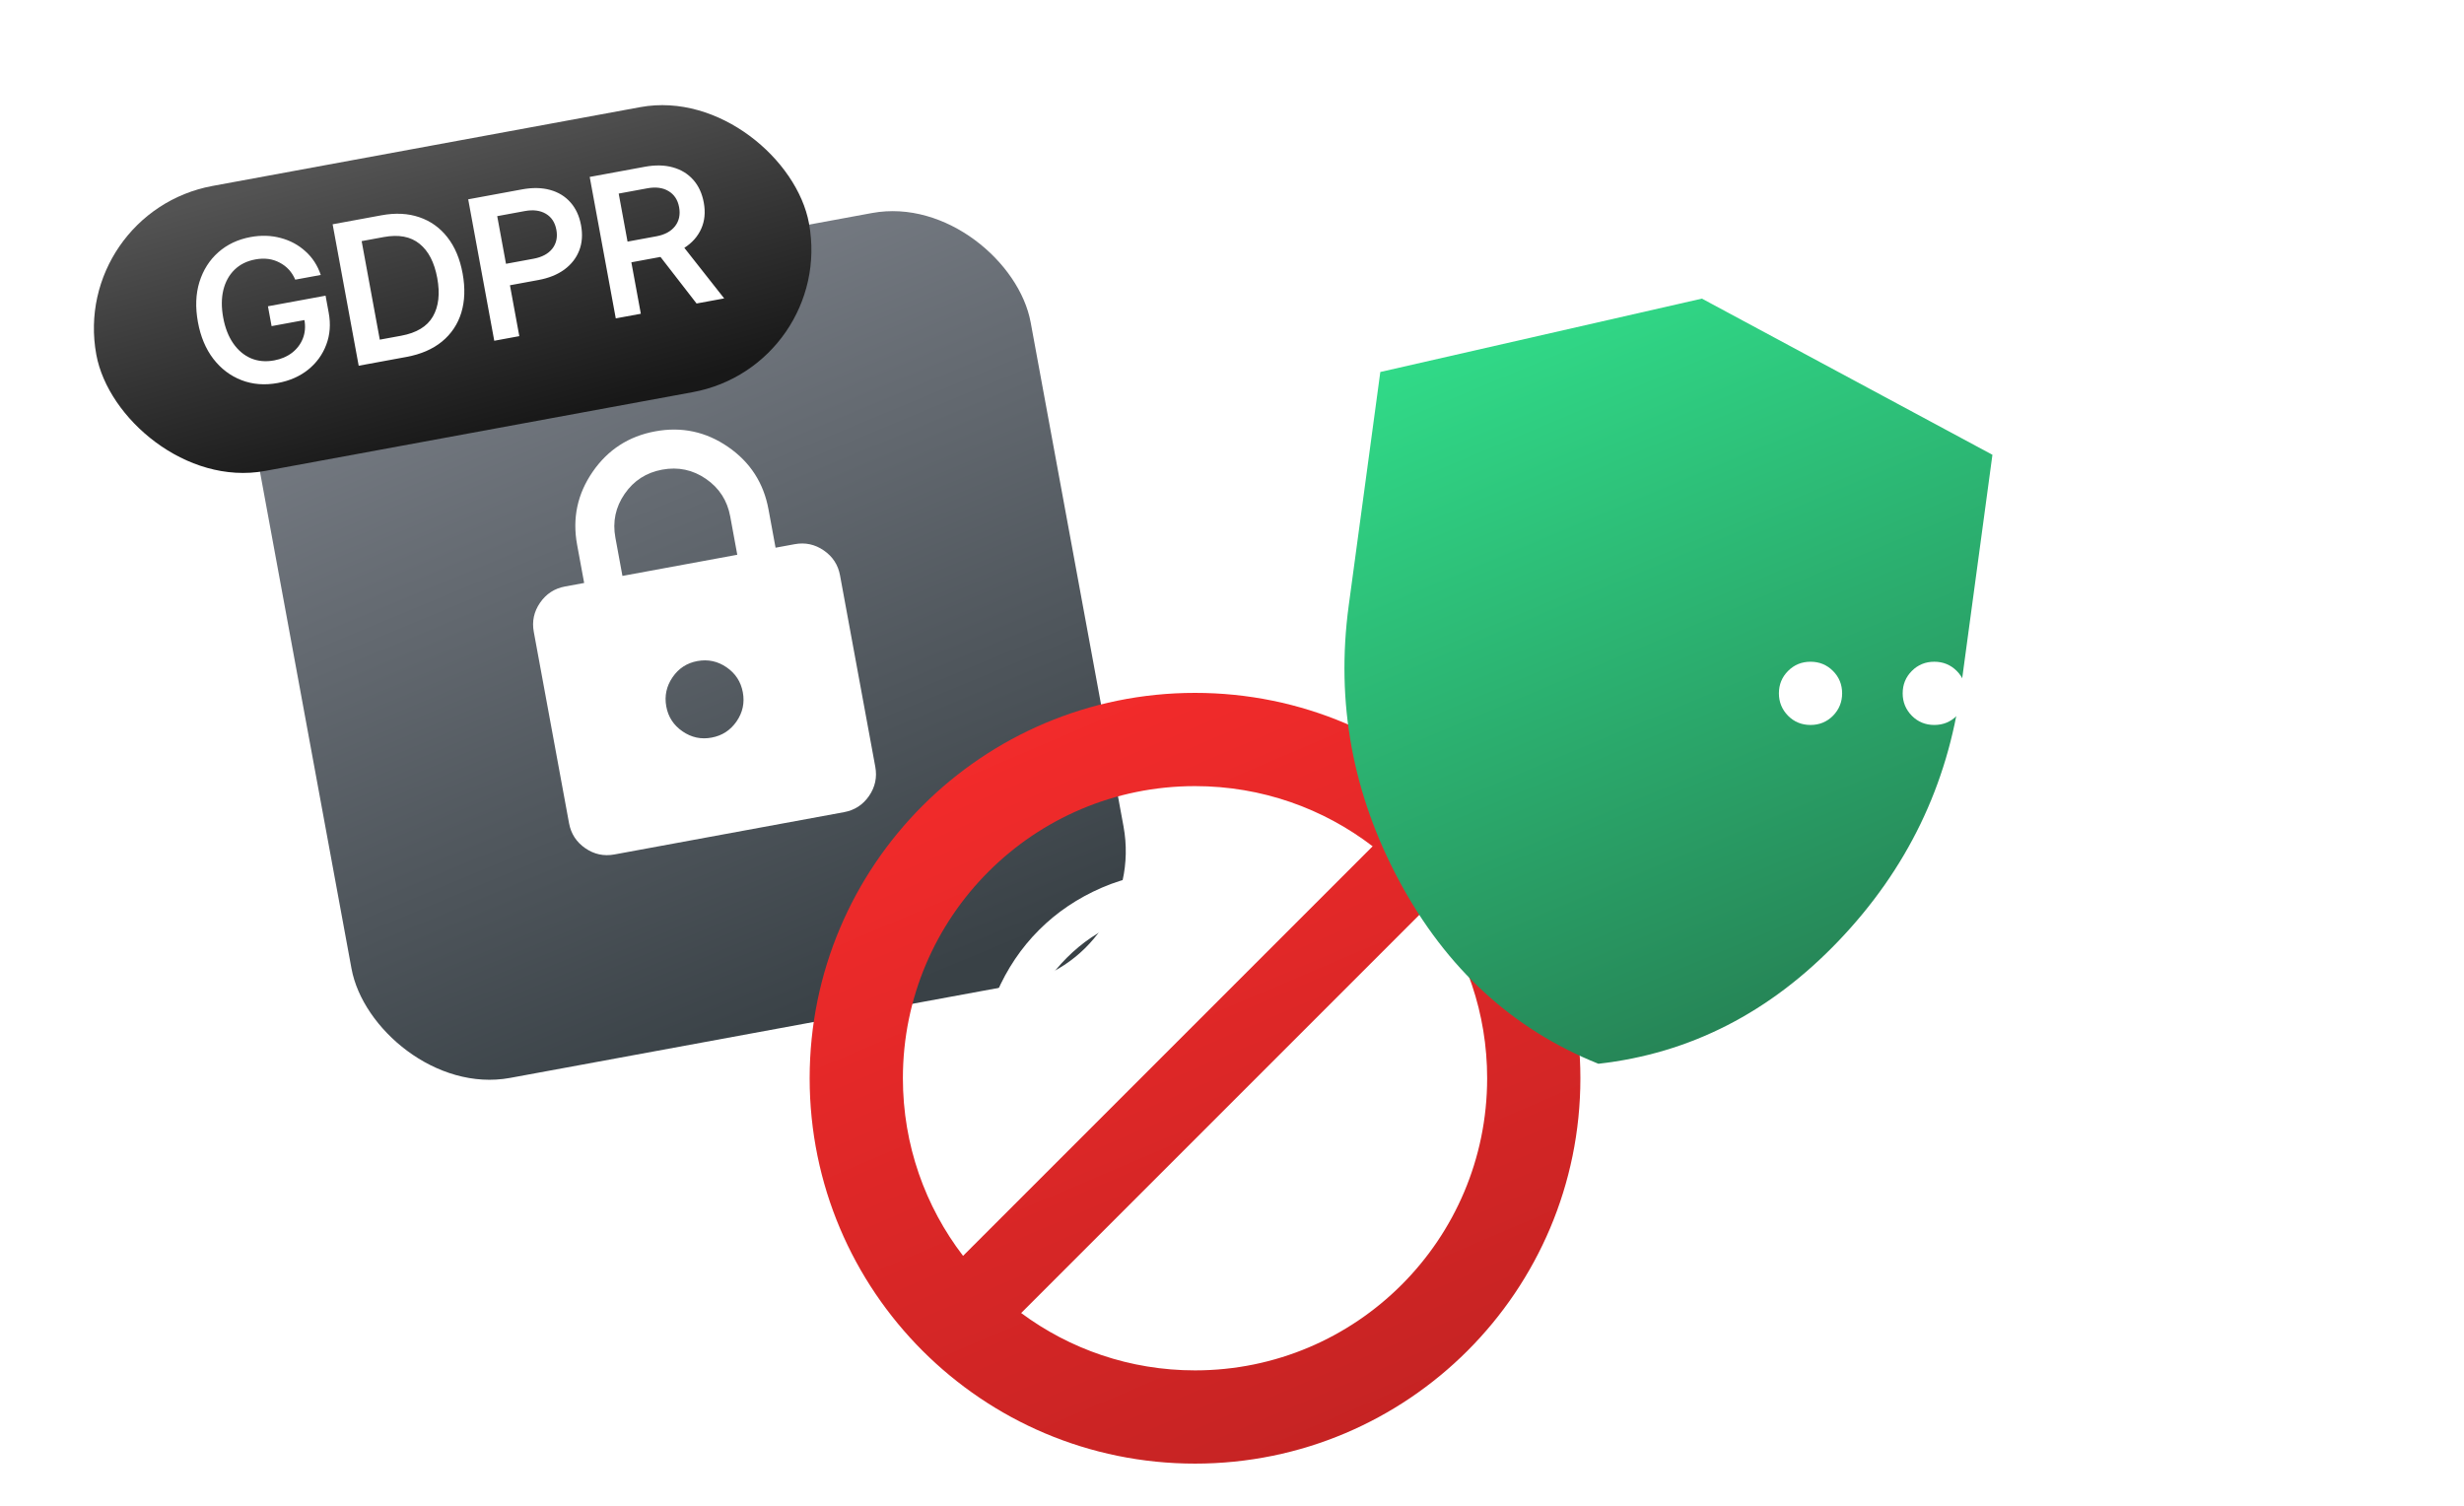 <svg width="633" height="387" viewBox="0 0 633 387" fill="none" xmlns="http://www.w3.org/2000/svg">
<g filter="url(#filter0_dd_268_6)">
<rect x="60.105" y="80.922" width="201.666" height="201.666" rx="35" transform="rotate(-10.438 60.105 80.922)" fill="url(#paint0_linear_268_6)"/>
</g>
<g filter="url(#filter1_dd_268_6)">
<rect x="18" y="51.057" width="186.168" height="74.45" rx="37.225" transform="rotate(-10.438 18 51.057)" fill="url(#paint1_linear_268_6)"/>
</g>
<path d="M71.354 98.392C68.005 99.009 64.901 98.765 62.041 97.661C59.182 96.558 56.77 94.733 54.804 92.186C52.855 89.637 51.54 86.509 50.857 82.802C50.156 78.997 50.278 75.554 51.223 72.472C52.185 69.386 53.799 66.836 56.068 64.821C58.352 62.803 61.12 61.495 64.372 60.896C67.087 60.396 69.665 60.476 72.107 61.136C74.545 61.779 76.663 62.919 78.46 64.554C80.271 66.171 81.586 68.198 82.405 70.636L75.844 71.844C75.012 69.88 73.675 68.42 71.835 67.464C70.008 66.49 67.932 66.216 65.607 66.645C63.428 67.046 61.641 67.93 60.246 69.297C58.85 70.663 57.893 72.403 57.374 74.516C56.869 76.609 56.859 78.973 57.344 81.607C57.826 84.225 58.686 86.428 59.923 88.217C61.158 89.99 62.67 91.267 64.462 92.046C66.266 92.807 68.257 92.986 70.436 92.585C72.225 92.255 73.752 91.604 75.019 90.631C76.298 89.639 77.225 88.418 77.798 86.967C78.371 85.517 78.509 83.936 78.211 82.226L69.772 83.781L68.834 78.683L83.637 75.957L84.446 80.346C84.988 83.289 84.778 86.026 83.815 88.557C82.868 91.085 81.32 93.219 79.17 94.96C77.016 96.685 74.411 97.829 71.354 98.392ZM104.415 91.697L92.147 93.956L85.453 57.618L97.989 55.309C101.598 54.644 104.848 54.81 107.739 55.807C110.626 56.788 113.027 58.506 114.941 60.961C116.853 63.399 118.152 66.48 118.838 70.203C119.53 73.959 119.42 77.333 118.509 80.325C117.594 83.301 115.94 85.774 113.546 87.745C111.166 89.697 108.122 91.014 104.415 91.697ZM97.57 87.258L103.058 86.248C107.009 85.52 109.724 83.877 111.202 81.318C112.694 78.74 113.069 75.435 112.326 71.403C111.589 67.403 110.076 64.48 107.785 62.632C105.492 60.768 102.427 60.19 98.59 60.897L92.907 61.944L97.57 87.258ZM126.974 87.541L120.28 51.202L134.157 48.646C136.823 48.155 139.211 48.203 141.319 48.789C143.444 49.373 145.187 50.439 146.548 51.987C147.925 53.532 148.833 55.491 149.27 57.865C149.71 60.255 149.554 62.419 148.801 64.356C148.049 66.293 146.777 67.923 144.986 69.245C143.209 70.547 140.987 71.444 138.321 71.935L131.004 73.283L133.412 86.355L126.974 87.541ZM129.989 67.771L137.062 66.468C139.224 66.07 140.831 65.211 141.882 63.891C142.93 62.554 143.279 60.935 142.929 59.033C142.581 57.147 141.681 55.775 140.229 54.916C138.776 54.057 136.969 53.827 134.806 54.225L127.734 55.528L129.989 67.771ZM158.191 81.79L151.497 45.452L165.666 42.842C168.333 42.35 170.72 42.398 172.829 42.985C174.954 43.568 176.705 44.633 178.082 46.178C179.459 47.723 180.367 49.682 180.804 52.056C181.259 54.527 181.04 56.761 180.147 58.758C179.254 60.755 177.807 62.392 175.807 63.668L186.042 76.66L178.945 77.967L169.681 66.007C169.633 66.016 169.576 66.026 169.511 66.038L162.194 67.386L164.629 80.604L158.191 81.79ZM161.215 62.069L168.629 60.703C170.775 60.308 172.372 59.442 173.421 58.106C174.466 56.754 174.813 55.126 174.463 53.224C174.115 51.338 173.206 49.959 171.734 49.087C170.278 48.212 168.469 47.974 166.307 48.372L158.942 49.729L161.215 62.069Z" fill="white"/>
<path d="M157.833 219.511C155.129 220.01 152.637 219.474 150.358 217.904C148.08 216.334 146.689 214.196 146.187 211.489L137.129 162.316C136.631 159.611 137.168 157.12 138.741 154.84C140.314 152.561 142.451 151.171 145.152 150.67L150.069 149.764L148.257 139.929C147.004 133.127 148.334 126.888 152.248 121.212C156.161 115.536 161.516 112.07 168.315 110.814C175.113 109.558 181.354 110.888 187.037 114.803C192.721 118.718 196.185 124.074 197.43 130.871L199.242 140.706L204.159 139.8C206.863 139.302 209.357 139.839 211.64 141.411C213.922 142.984 215.311 145.121 215.805 147.823L224.863 196.996C225.361 199.7 224.826 202.193 223.257 204.475C221.688 206.757 219.549 208.146 216.84 208.642L157.833 219.511ZM182.808 189.49C185.512 188.992 187.651 187.603 189.224 185.324C190.797 183.045 191.333 180.551 190.831 177.844C190.329 175.137 188.94 173 186.665 171.433C184.39 169.866 181.897 169.328 179.184 169.821C176.472 170.314 174.335 171.704 172.774 173.992C171.212 176.279 170.675 178.771 171.162 181.467C171.648 184.164 173.039 186.302 175.333 187.883C177.627 189.463 180.119 189.999 182.808 189.49ZM159.904 147.952L189.407 142.517L187.596 132.683C186.841 128.585 184.765 125.366 181.368 123.026C177.971 120.686 174.224 119.894 170.126 120.649C166.029 121.403 162.81 123.479 160.47 126.876C158.13 130.273 157.337 134.02 158.092 138.118L159.904 147.952Z" fill="white"/>
<g filter="url(#filter2_d_268_6)">
<path d="M303 322C295.945 322 289.315 320.66 283.11 317.981C276.905 315.302 271.507 311.669 266.917 307.082C262.327 302.496 258.695 297.098 256.019 290.89C253.343 284.682 252.003 278.052 252 271C251.997 263.948 253.336 257.318 256.019 251.11C258.701 244.902 262.334 239.504 266.917 234.917C271.501 230.331 276.898 226.698 283.11 224.019C289.322 221.34 295.952 220 303 220C310.048 220 316.678 221.34 322.89 224.019C329.102 226.698 334.499 230.331 339.082 234.917C343.666 239.504 347.3 244.902 349.986 251.11C352.672 257.318 354.01 263.948 354 271C353.99 278.052 352.65 284.682 349.981 290.89C347.312 297.098 343.679 302.496 339.082 307.082C334.486 311.669 329.088 315.304 322.89 317.986C316.692 320.669 310.062 322.007 303 322ZM303 311.8C307.76 311.8 312.245 311.057 316.454 309.571C320.663 308.085 324.508 305.981 327.99 303.257L320.722 295.99C318.257 297.775 315.517 299.157 312.501 300.136C309.485 301.115 306.318 301.603 303 301.6C294.5 301.6 287.275 298.625 281.325 292.675C275.375 286.725 272.4 279.5 272.4 271C272.4 262.5 275.375 255.275 281.325 249.325C287.275 243.375 294.5 240.4 303 240.4C311.5 240.4 318.725 243.375 324.675 249.325C330.625 255.275 333.6 262.5 333.6 271C333.6 274.315 333.09 277.502 332.07 280.562C331.05 283.622 329.647 286.385 327.862 288.85L335.13 296.117C337.85 292.632 339.975 288.765 341.505 284.515C343.035 280.265 343.8 275.76 343.8 271C343.8 259.61 339.847 249.962 331.942 242.057C324.037 234.152 314.39 230.2 303 230.2C291.61 230.2 281.962 234.152 274.057 242.057C266.152 249.962 262.2 259.61 262.2 271C262.2 282.39 266.152 292.037 274.057 299.942C281.962 307.847 291.61 311.8 303 311.8ZM303 291.4C304.87 291.4 306.677 291.167 308.421 290.701C310.165 290.235 311.801 289.533 313.327 288.595L305.55 280.817C305.125 280.987 304.7 281.095 304.275 281.139C303.85 281.183 303.425 281.203 303 281.2C300.195 281.2 297.795 280.202 295.799 278.206C293.803 276.21 292.803 273.808 292.8 271C292.797 268.192 293.796 265.791 295.799 263.799C297.801 261.806 300.202 260.807 303 260.8C305.798 260.793 308.2 261.793 310.206 263.799C312.212 265.805 313.21 268.205 313.2 271C313.2 271.51 313.18 272 313.139 272.469C313.098 272.938 312.991 273.383 312.817 273.805L320.467 281.455C321.402 279.925 322.125 278.29 322.635 276.549C323.145 274.808 323.4 272.958 323.4 271C323.4 265.39 321.402 260.587 317.407 256.592C313.412 252.597 308.61 250.6 303 250.6C297.39 250.6 292.587 252.597 288.592 256.592C284.597 260.587 282.6 265.39 282.6 271C282.6 276.61 284.597 281.412 288.592 285.407C292.587 289.402 297.39 291.4 303 291.4Z" fill="white"/>
</g>
<g filter="url(#filter3_dii_268_6)">
<path fill-rule="evenodd" clip-rule="evenodd" d="M402 271C402 325.676 357.676 370 303 370C248.324 370 204 325.676 204 271C204 216.324 248.324 172 303 172C357.676 172 402 216.324 402 271ZM378.048 271C378.048 312.448 344.448 346.048 303 346.048C286.269 346.048 270.816 340.573 258.337 331.317L363.317 226.337C372.573 238.816 378.048 254.269 378.048 271ZM243.41 316.628L348.628 211.41C335.984 201.714 320.165 195.952 303 195.952C261.552 195.952 227.952 229.552 227.952 271C227.952 288.165 233.714 303.984 243.41 316.628Z" fill="url(#paint2_linear_268_6)"/>
</g>
<g filter="url(#filter4_d_268_6)">
<path d="M410.627 268.201C388.634 259.388 371.603 243.78 359.534 221.377C347.466 198.975 343.118 175.328 346.492 150.437L354.602 90.485L437.216 71.635L511.854 111.756L503.744 171.708C500.376 196.606 489.902 218.252 472.322 236.644C454.742 255.036 434.177 265.555 410.627 268.201Z" fill="url(#paint3_linear_268_6)"/>
</g>
<path d="M465.121 186.242C462.851 186.242 460.93 185.456 459.358 183.884C457.786 182.278 457 180.357 457 178.121C457 175.851 457.786 173.93 459.358 172.358C460.93 170.786 462.851 170 465.121 170C467.392 170 469.313 170.786 470.884 172.358C472.456 173.93 473.242 175.851 473.242 178.121C473.242 180.357 472.456 182.278 470.884 183.884C469.313 185.456 467.392 186.242 465.121 186.242Z" fill="white"/>
<path d="M496.918 186.242C494.648 186.242 492.727 185.456 491.155 183.884C489.583 182.278 488.797 180.357 488.797 178.121C488.797 175.851 489.583 173.93 491.155 172.358C492.727 170.786 494.648 170 496.918 170C499.188 170 501.11 170.786 502.681 172.358C504.253 173.93 505.039 175.851 505.039 178.121C505.039 180.357 504.253 182.278 502.681 183.884C501.11 185.456 499.188 186.242 496.918 186.242Z" fill="white"/>
<path d="M528.715 186.242C526.445 186.242 524.523 185.456 522.952 183.884C521.38 182.278 520.594 180.357 520.594 178.121C520.594 175.851 521.38 173.93 522.952 172.358C524.523 170.786 526.445 170 528.715 170C530.985 170 532.907 170.786 534.478 172.358C536.05 173.93 536.836 175.851 536.836 178.121C536.836 180.357 536.05 182.278 534.478 183.884C532.907 185.456 530.985 186.242 528.715 186.242Z" fill="white"/>
<path d="M560.512 186.242C558.242 186.242 556.32 185.456 554.749 183.884C553.177 182.278 552.391 180.357 552.391 178.121C552.391 175.851 553.177 173.93 554.749 172.358C556.32 170.786 558.242 170 560.512 170C562.782 170 564.704 170.786 566.275 172.358C567.847 173.93 568.633 175.851 568.633 178.121C568.633 180.357 567.847 182.278 566.275 183.884C564.704 185.456 562.782 186.242 560.512 186.242Z" fill="white"/>
<path d="M592.309 186.242C590.039 186.242 588.117 185.456 586.546 183.884C584.974 182.278 584.188 180.357 584.188 178.121C584.188 175.851 584.974 173.93 586.546 172.358C588.117 170.786 590.039 170 592.309 170C594.579 170 596.5 170.786 598.072 172.358C599.644 173.93 600.43 175.851 600.43 178.121C600.43 180.357 599.644 182.278 598.072 183.884C596.5 185.456 594.579 186.242 592.309 186.242Z" fill="white"/>
<path d="M624.106 186.242C621.835 186.242 619.914 185.456 618.343 183.884C616.771 182.278 615.985 180.357 615.985 178.121C615.985 175.851 616.771 173.93 618.343 172.358C619.914 170.786 621.835 170 624.106 170C626.376 170 628.297 170.786 629.869 172.358C631.441 173.93 632.227 175.851 632.227 178.121C632.227 180.357 631.441 182.278 629.869 183.884C628.297 185.456 626.376 186.242 624.106 186.242Z" fill="white"/>
<defs>
<filter id="filter0_dd_268_6" x="38.734" y="23.017" width="277.606" height="277.605" filterUnits="userSpaceOnUse" color-interpolation-filters="sRGB">
<feFlood flood-opacity="0" result="BackgroundImageFix"/>
<feColorMatrix in="SourceAlpha" type="matrix" values="0 0 0 0 0 0 0 0 0 0 0 0 0 0 0 0 0 0 127 0" result="hardAlpha"/>
<feOffset/>
<feGaussianBlur stdDeviation="13.563"/>
<feComposite in2="hardAlpha" operator="out"/>
<feColorMatrix type="matrix" values="0 0 0 0 0.263 0 0 0 0 0.779 0 0 0 0 1 0 0 0 0.1 0"/>
<feBlend mode="normal" in2="BackgroundImageFix" result="effect1_dropShadow_268_6"/>
<feColorMatrix in="SourceAlpha" type="matrix" values="0 0 0 0 0 0 0 0 0 0 0 0 0 0 0 0 0 0 127 0" result="hardAlpha"/>
<feOffset dy="4"/>
<feGaussianBlur stdDeviation="2"/>
<feComposite in2="hardAlpha" operator="out"/>
<feColorMatrix type="matrix" values="0 0 0 0 0 0 0 0 0 0 0 0 0 0 0 0 0 0 0.25 0"/>
<feBlend mode="normal" in2="effect1_dropShadow_268_6" result="effect2_dropShadow_268_6"/>
<feBlend mode="normal" in="SourceGraphic" in2="effect2_dropShadow_268_6" result="shape"/>
</filter>
<filter id="filter1_dd_268_6" x="0.702" y="0.032" width="231.17" height="141.539" filterUnits="userSpaceOnUse" color-interpolation-filters="sRGB">
<feFlood flood-opacity="0" result="BackgroundImageFix"/>
<feColorMatrix in="SourceAlpha" type="matrix" values="0 0 0 0 0 0 0 0 0 0 0 0 0 0 0 0 0 0 127 0" result="hardAlpha"/>
<feOffset/>
<feGaussianBlur stdDeviation="11.71"/>
<feComposite in2="hardAlpha" operator="out"/>
<feColorMatrix type="matrix" values="0 0 0 0 0.263 0 0 0 0 0.779 0 0 0 0 1 0 0 0 0.1 0"/>
<feBlend mode="normal" in2="BackgroundImageFix" result="effect1_dropShadow_268_6"/>
<feColorMatrix in="SourceAlpha" type="matrix" values="0 0 0 0 0 0 0 0 0 0 0 0 0 0 0 0 0 0 127 0" result="hardAlpha"/>
<feOffset dy="3.453"/>
<feGaussianBlur stdDeviation="1.727"/>
<feComposite in2="hardAlpha" operator="out"/>
<feColorMatrix type="matrix" values="0 0 0 0 0 0 0 0 0 0 0 0 0 0 0 0 0 0 0.25 0"/>
<feBlend mode="normal" in2="effect1_dropShadow_268_6" result="effect2_dropShadow_268_6"/>
<feBlend mode="normal" in="SourceGraphic" in2="effect2_dropShadow_268_6" result="shape"/>
</filter>
<filter id="filter2_d_268_6" x="240.7" y="212.7" width="124.6" height="124.6" filterUnits="userSpaceOnUse" color-interpolation-filters="sRGB">
<feFlood flood-opacity="0" result="BackgroundImageFix"/>
<feColorMatrix in="SourceAlpha" type="matrix" values="0 0 0 0 0 0 0 0 0 0 0 0 0 0 0 0 0 0 127 0" result="hardAlpha"/>
<feOffset dy="4"/>
<feGaussianBlur stdDeviation="5.65"/>
<feComposite in2="hardAlpha" operator="out"/>
<feColorMatrix type="matrix" values="0 0 0 0 0 0 0 0 0 0 0 0 0 0 0 0 0 0 0.25 0"/>
<feBlend mode="normal" in2="BackgroundImageFix" result="effect1_dropShadow_268_6"/>
<feBlend mode="normal" in="SourceGraphic" in2="effect1_dropShadow_268_6" result="shape"/>
</filter>
<filter id="filter3_dii_268_6" x="191.6" y="163.6" width="222.8" height="222.8" filterUnits="userSpaceOnUse" color-interpolation-filters="sRGB">
<feFlood flood-opacity="0" result="BackgroundImageFix"/>
<feColorMatrix in="SourceAlpha" type="matrix" values="0 0 0 0 0 0 0 0 0 0 0 0 0 0 0 0 0 0 127 0" result="hardAlpha"/>
<feOffset dy="4"/>
<feGaussianBlur stdDeviation="6.2"/>
<feComposite in2="hardAlpha" operator="out"/>
<feColorMatrix type="matrix" values="0 0 0 0 0 0 0 0 0 0 0 0 0 0 0 0 0 0 0.25 0"/>
<feBlend mode="normal" in2="BackgroundImageFix" result="effect1_dropShadow_268_6"/>
<feBlend mode="normal" in="SourceGraphic" in2="effect1_dropShadow_268_6" result="shape"/>
<feColorMatrix in="SourceAlpha" type="matrix" values="0 0 0 0 0 0 0 0 0 0 0 0 0 0 0 0 0 0 127 0" result="hardAlpha"/>
<feOffset dx="-1" dy="-2"/>
<feGaussianBlur stdDeviation="2.65"/>
<feComposite in2="hardAlpha" operator="arithmetic" k2="-1" k3="1"/>
<feColorMatrix type="matrix" values="0 0 0 0 0 0 0 0 0 0 0 0 0 0 0 0 0 0 0.13 0"/>
<feBlend mode="normal" in2="shape" result="effect2_innerShadow_268_6"/>
<feColorMatrix in="SourceAlpha" type="matrix" values="0 0 0 0 0 0 0 0 0 0 0 0 0 0 0 0 0 0 127 0" result="hardAlpha"/>
<feOffset dx="5" dy="4"/>
<feGaussianBlur stdDeviation="6.35"/>
<feComposite in2="hardAlpha" operator="arithmetic" k2="-1" k3="1"/>
<feColorMatrix type="matrix" values="0 0 0 0 1 0 0 0 0 1 0 0 0 0 1 0 0 0 0.09 0"/>
<feBlend mode="normal" in2="effect2_innerShadow_268_6" result="effect3_innerShadow_268_6"/>
</filter>
<filter id="filter4_d_268_6" x="334.215" y="65.541" width="188.811" height="218.909" filterUnits="userSpaceOnUse" color-interpolation-filters="sRGB">
<feFlood flood-opacity="0" result="BackgroundImageFix"/>
<feColorMatrix in="SourceAlpha" type="matrix" values="0 0 0 0 0 0 0 0 0 0 0 0 0 0 0 0 0 0 127 0" result="hardAlpha"/>
<feOffset dy="5.078"/>
<feGaussianBlur stdDeviation="5.586"/>
<feComposite in2="hardAlpha" operator="out"/>
<feColorMatrix type="matrix" values="0 0 0 0 0 0 0 0 0 0 0 0 0 0 0 0 0 0 0.25 0"/>
<feBlend mode="normal" in2="BackgroundImageFix" result="effect1_dropShadow_268_6"/>
<feBlend mode="normal" in="SourceGraphic" in2="effect1_dropShadow_268_6" result="shape"/>
</filter>
<linearGradient id="paint0_linear_268_6" x1="182.562" y1="282.588" x2="139.315" y2="80.922" gradientUnits="userSpaceOnUse">
<stop stop-color="#394146"/>
<stop offset="1" stop-color="#787D85"/>
</linearGradient>
<linearGradient id="paint1_linear_268_6" x1="131.046" y1="125.506" x2="124.416" y2="48.201" gradientUnits="userSpaceOnUse">
<stop stop-color="#181818"/>
<stop offset="1" stop-color="#535353"/>
</linearGradient>
<linearGradient id="paint2_linear_268_6" x1="260.769" y1="172" x2="345.231" y2="370" gradientUnits="userSpaceOnUse">
<stop stop-color="#F42B2B"/>
<stop offset="1" stop-color="#C42323"/>
</linearGradient>
<linearGradient id="paint3_linear_268_6" x1="393.724" y1="65.752" x2="477.024" y2="264.483" gradientUnits="userSpaceOnUse">
<stop stop-color="#31DE8A"/>
<stop offset="1" stop-color="#257D52"/>
</linearGradient>
</defs>
</svg>
